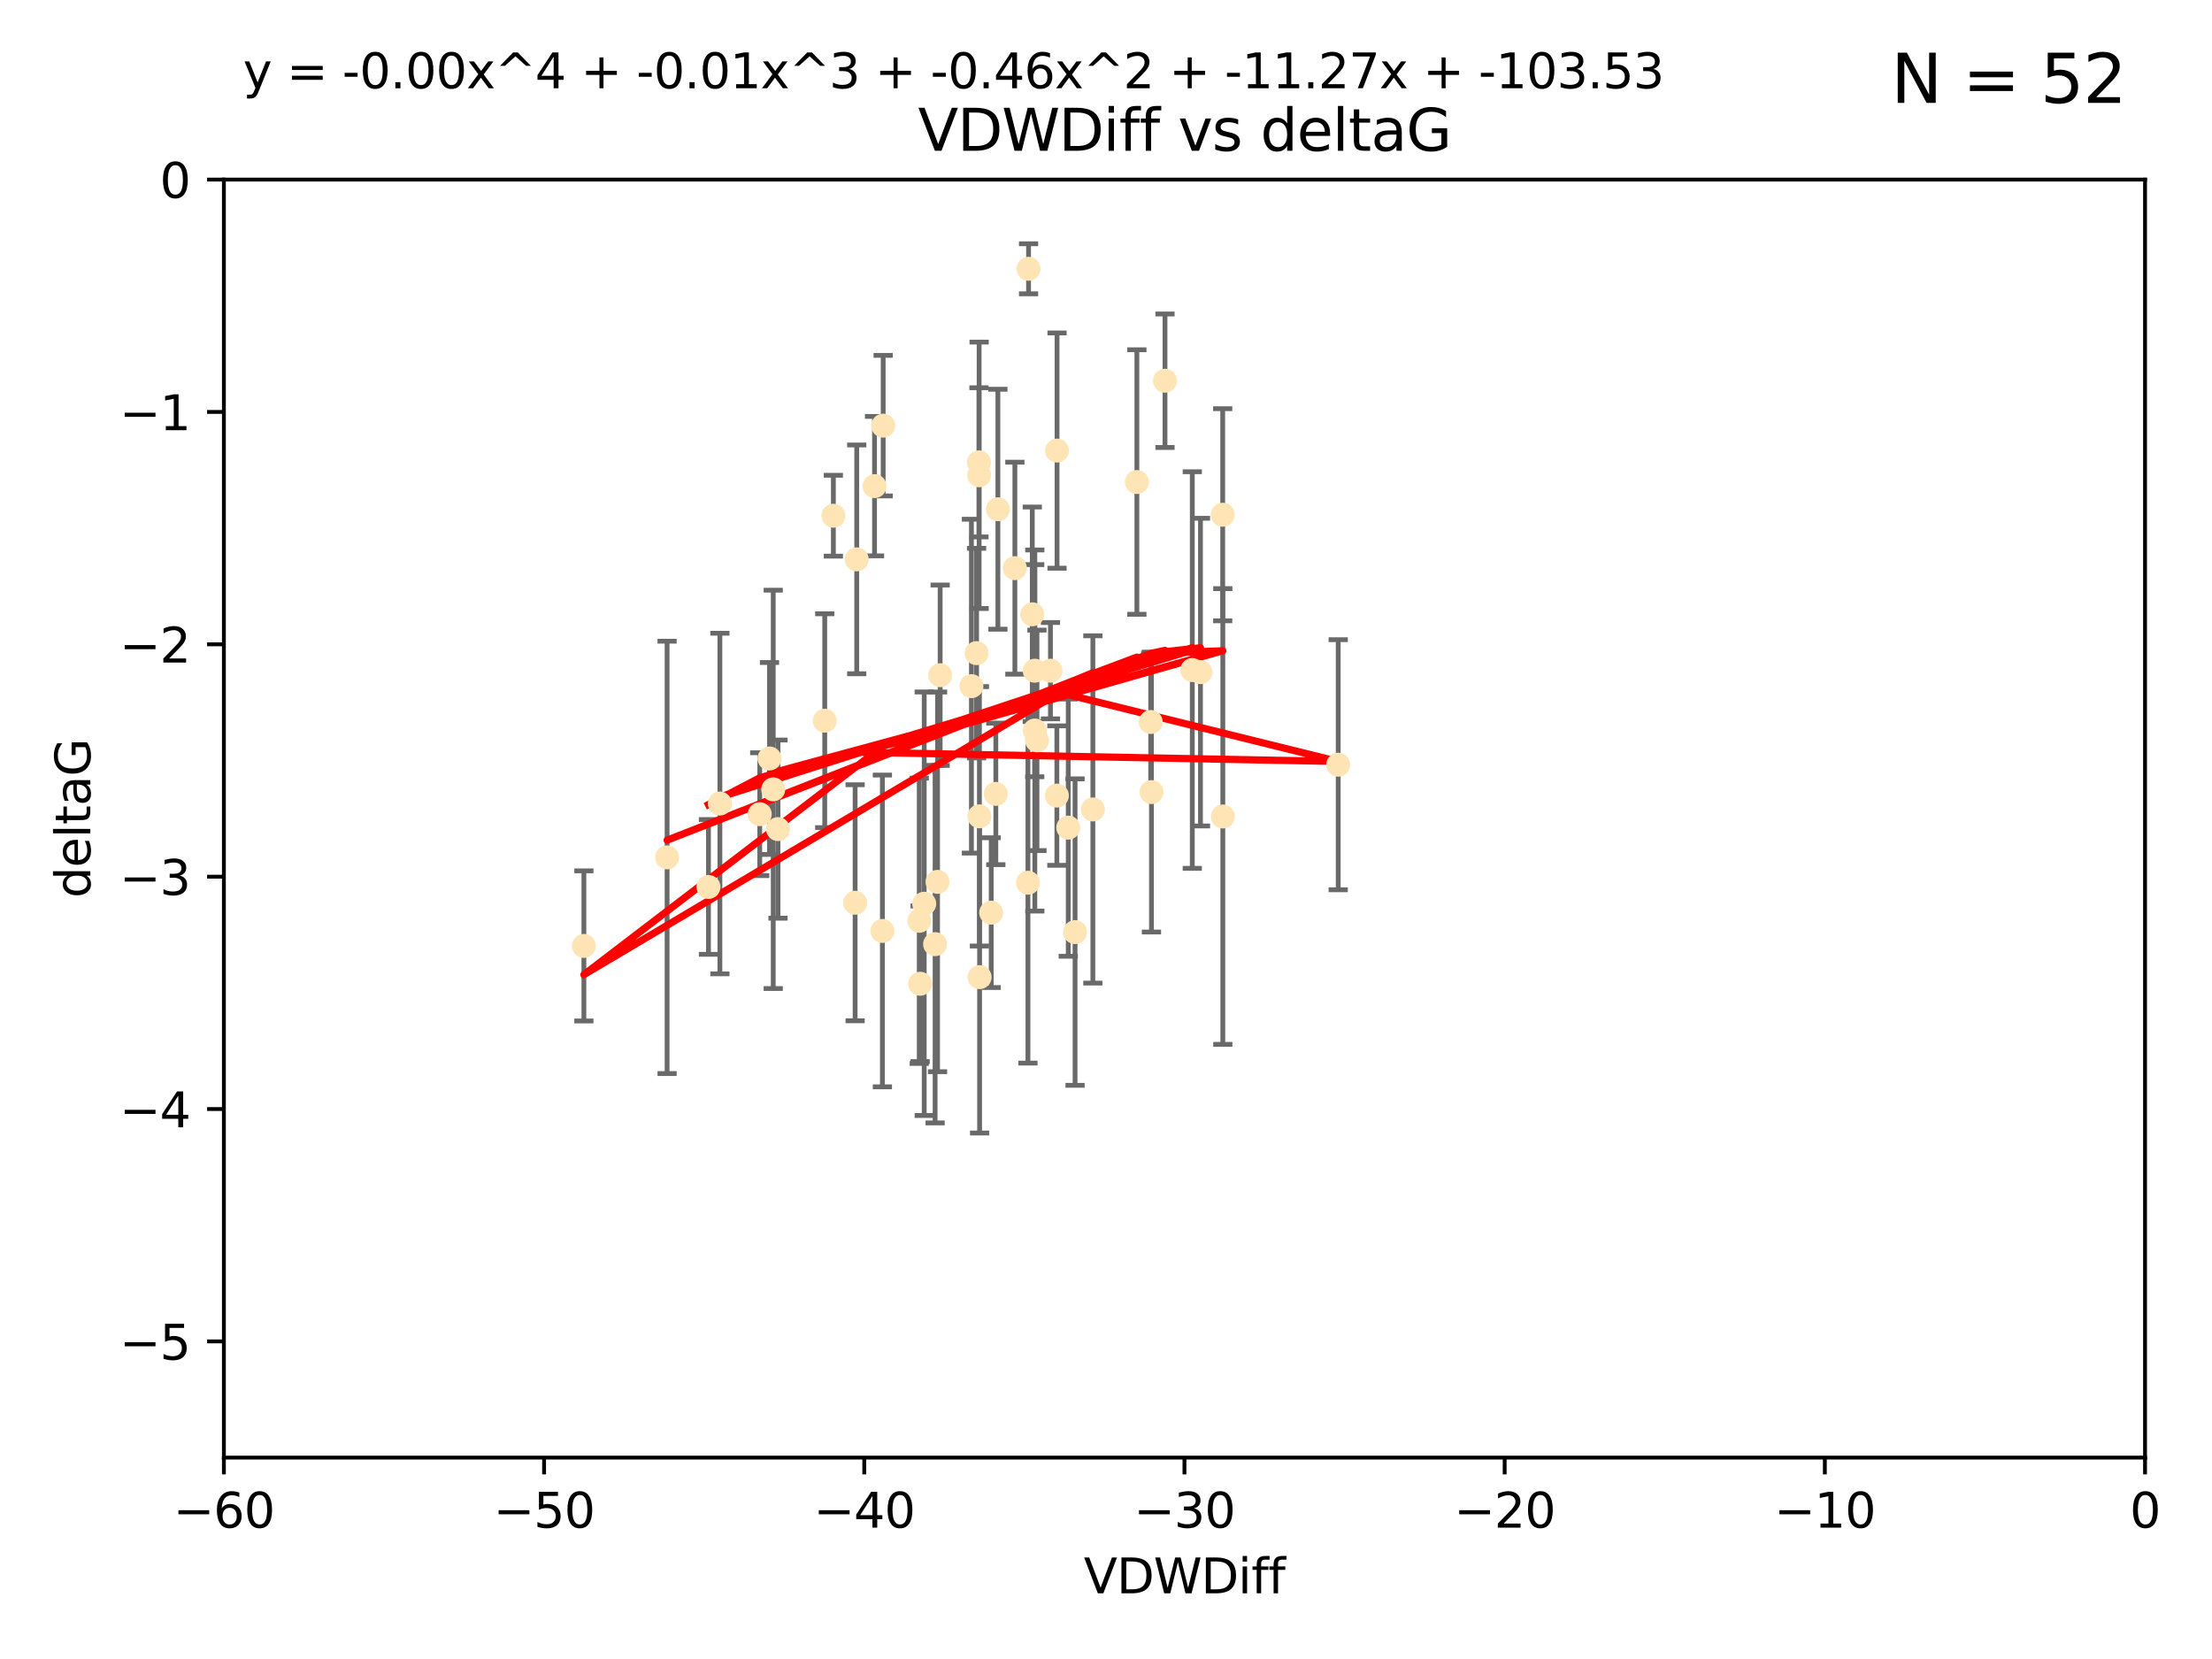 <?xml version="1.0" encoding="utf-8" standalone="no"?>
<!DOCTYPE svg PUBLIC "-//W3C//DTD SVG 1.1//EN"
  "http://www.w3.org/Graphics/SVG/1.1/DTD/svg11.dtd">
<svg xmlns:xlink="http://www.w3.org/1999/xlink" width="460.8pt" height="345.6pt" viewBox="0 0 460.8 345.6" xmlns="http://www.w3.org/2000/svg" version="1.1">
 <defs>
  <style type="text/css">*{stroke-linejoin: round; stroke-linecap: butt}</style>
 </defs>
 <g id="figure_1">
  <g id="patch_1">
   <path d="M 0 345.6 
L 460.8 345.6 
L 460.8 0 
L 0 0 
z
" style="fill: #ffffff"/>
  </g>
  <g id="axes_1">
   <g id="patch_2">
    <path d="M 46.64 303.64 
L 446.85 303.64 
L 446.85 37.411 
L 46.64 37.411 
z
" style="fill: #ffffff"/>
   </g>
   <g id="PathCollection_1">
    <defs>
     <path id="mbce12c8a39" d="M 0 1.118 
C 0.297 1.118 0.581 1 0.791 0.791 
C 1 0.581 1.118 0.297 1.118 0 
C 1.118 -0.297 1 -0.581 0.791 -0.791 
C 0.581 -1 0.297 -1.118 0 -1.118 
C -0.297 -1.118 -0.581 -1 -0.791 -0.791 
C -1 -0.581 -1.118 -0.297 -1.118 0 
C -1.118 0.297 -1 0.581 -0.791 0.791 
C -0.581 1 -0.297 1.118 0 1.118 
z
" style="stroke: #ffe4b5"/>
    </defs>
    <g clip-path="url(#pb04cebd4de)">
     <use xlink:href="#mbce12c8a39" x="147.588" y="184.766" style="fill: #ffe4b5; stroke: #ffe4b5"/>
     <use xlink:href="#mbce12c8a39" x="158.268" y="169.607" style="fill: #ffe4b5; stroke: #ffe4b5"/>
     <use xlink:href="#mbce12c8a39" x="173.607" y="107.436" style="fill: #ffe4b5; stroke: #ffe4b5"/>
     <use xlink:href="#mbce12c8a39" x="160.298" y="158.004" style="fill: #ffe4b5; stroke: #ffe4b5"/>
     <use xlink:href="#mbce12c8a39" x="161.079" y="164.438" style="fill: #ffe4b5; stroke: #ffe4b5"/>
     <use xlink:href="#mbce12c8a39" x="171.808" y="150.131" style="fill: #ffe4b5; stroke: #ffe4b5"/>
     <use xlink:href="#mbce12c8a39" x="149.969" y="167.39" style="fill: #ffe4b5; stroke: #ffe4b5"/>
     <use xlink:href="#mbce12c8a39" x="215.547" y="139.719" style="fill: #ffe4b5; stroke: #ffe4b5"/>
     <use xlink:href="#mbce12c8a39" x="195.85" y="140.661" style="fill: #ffe4b5; stroke: #ffe4b5"/>
     <use xlink:href="#mbce12c8a39" x="216.016" y="154.227" style="fill: #ffe4b5; stroke: #ffe4b5"/>
     <use xlink:href="#mbce12c8a39" x="183.981" y="88.671" style="fill: #ffe4b5; stroke: #ffe4b5"/>
     <use xlink:href="#mbce12c8a39" x="121.635" y="197.053" style="fill: #ffe4b5; stroke: #ffe4b5"/>
     <use xlink:href="#mbce12c8a39" x="227.664" y="168.621" style="fill: #ffe4b5; stroke: #ffe4b5"/>
     <use xlink:href="#mbce12c8a39" x="222.537" y="172.412" style="fill: #ffe4b5; stroke: #ffe4b5"/>
     <use xlink:href="#mbce12c8a39" x="236.832" y="100.413" style="fill: #ffe4b5; stroke: #ffe4b5"/>
     <use xlink:href="#mbce12c8a39" x="220.202" y="93.864" style="fill: #ffe4b5; stroke: #ffe4b5"/>
     <use xlink:href="#mbce12c8a39" x="194.796" y="196.685" style="fill: #ffe4b5; stroke: #ffe4b5"/>
     <use xlink:href="#mbce12c8a39" x="203.971" y="99.014" style="fill: #ffe4b5; stroke: #ffe4b5"/>
     <use xlink:href="#mbce12c8a39" x="203.44" y="136.058" style="fill: #ffe4b5; stroke: #ffe4b5"/>
     <use xlink:href="#mbce12c8a39" x="178.473" y="116.525" style="fill: #ffe4b5; stroke: #ffe4b5"/>
     <use xlink:href="#mbce12c8a39" x="195.307" y="183.707" style="fill: #ffe4b5; stroke: #ffe4b5"/>
     <use xlink:href="#mbce12c8a39" x="248.375" y="139.582" style="fill: #ffe4b5; stroke: #ffe4b5"/>
     <use xlink:href="#mbce12c8a39" x="215.044" y="127.973" style="fill: #ffe4b5; stroke: #ffe4b5"/>
     <use xlink:href="#mbce12c8a39" x="220.162" y="165.734" style="fill: #ffe4b5; stroke: #ffe4b5"/>
     <use xlink:href="#mbce12c8a39" x="207.88" y="106.082" style="fill: #ffe4b5; stroke: #ffe4b5"/>
     <use xlink:href="#mbce12c8a39" x="162.073" y="172.719" style="fill: #ffe4b5; stroke: #ffe4b5"/>
     <use xlink:href="#mbce12c8a39" x="207.448" y="165.38" style="fill: #ffe4b5; stroke: #ffe4b5"/>
     <use xlink:href="#mbce12c8a39" x="192.534" y="188.264" style="fill: #ffe4b5; stroke: #ffe4b5"/>
     <use xlink:href="#mbce12c8a39" x="254.713" y="107.23" style="fill: #ffe4b5; stroke: #ffe4b5"/>
     <use xlink:href="#mbce12c8a39" x="203.937" y="96.314" style="fill: #ffe4b5; stroke: #ffe4b5"/>
     <use xlink:href="#mbce12c8a39" x="206.488" y="190.122" style="fill: #ffe4b5; stroke: #ffe4b5"/>
     <use xlink:href="#mbce12c8a39" x="239.716" y="150.407" style="fill: #ffe4b5; stroke: #ffe4b5"/>
     <use xlink:href="#mbce12c8a39" x="254.736" y="170.091" style="fill: #ffe4b5; stroke: #ffe4b5"/>
     <use xlink:href="#mbce12c8a39" x="204.03" y="170.053" style="fill: #ffe4b5; stroke: #ffe4b5"/>
     <use xlink:href="#mbce12c8a39" x="138.969" y="178.609" style="fill: #ffe4b5; stroke: #ffe4b5"/>
     <use xlink:href="#mbce12c8a39" x="223.956" y="194.171" style="fill: #ffe4b5; stroke: #ffe4b5"/>
     <use xlink:href="#mbce12c8a39" x="204.07" y="203.552" style="fill: #ffe4b5; stroke: #ffe4b5"/>
     <use xlink:href="#mbce12c8a39" x="214.267" y="55.993" style="fill: #ffe4b5; stroke: #ffe4b5"/>
     <use xlink:href="#mbce12c8a39" x="191.68" y="204.935" style="fill: #ffe4b5; stroke: #ffe4b5"/>
     <use xlink:href="#mbce12c8a39" x="182.183" y="101.272" style="fill: #ffe4b5; stroke: #ffe4b5"/>
     <use xlink:href="#mbce12c8a39" x="191.498" y="191.817" style="fill: #ffe4b5; stroke: #ffe4b5"/>
     <use xlink:href="#mbce12c8a39" x="211.418" y="118.359" style="fill: #ffe4b5; stroke: #ffe4b5"/>
     <use xlink:href="#mbce12c8a39" x="242.69" y="79.314" style="fill: #ffe4b5; stroke: #ffe4b5"/>
     <use xlink:href="#mbce12c8a39" x="239.871" y="165.004" style="fill: #ffe4b5; stroke: #ffe4b5"/>
     <use xlink:href="#mbce12c8a39" x="250.08" y="140.015" style="fill: #ffe4b5; stroke: #ffe4b5"/>
     <use xlink:href="#mbce12c8a39" x="214.139" y="183.887" style="fill: #ffe4b5; stroke: #ffe4b5"/>
     <use xlink:href="#mbce12c8a39" x="178.137" y="188.059" style="fill: #ffe4b5; stroke: #ffe4b5"/>
     <use xlink:href="#mbce12c8a39" x="278.774" y="159.303" style="fill: #ffe4b5; stroke: #ffe4b5"/>
     <use xlink:href="#mbce12c8a39" x="218.828" y="139.717" style="fill: #ffe4b5; stroke: #ffe4b5"/>
     <use xlink:href="#mbce12c8a39" x="183.817" y="193.93" style="fill: #ffe4b5; stroke: #ffe4b5"/>
     <use xlink:href="#mbce12c8a39" x="215.574" y="152.182" style="fill: #ffe4b5; stroke: #ffe4b5"/>
     <use xlink:href="#mbce12c8a39" x="202.366" y="142.938" style="fill: #ffe4b5; stroke: #ffe4b5"/>
    </g>
   </g>
   <g id="matplotlib.axis_1">
    <g id="xtick_1">
     <g id="line2d_1">
      <defs>
       <path id="m6a96563f45" d="M 0 0 
L 0 3.5 
" style="stroke: #000000; stroke-width: 0.8"/>
      </defs>
      <g>
       <use xlink:href="#m6a96563f45" x="46.64" y="303.64" style="stroke: #000000; stroke-width: 0.8"/>
      </g>
     </g>
     <g id="text_1">
      <!-- −60 -->
      <g transform="translate(36.088 318.238)scale(0.1 -0.1)">
       <defs>
        <path id="DejaVuSans-2212" d="M 678 2272 
L 4684 2272 
L 4684 1741 
L 678 1741 
L 678 2272 
z
" transform="scale(0.016)"/>
        <path id="DejaVuSans-36" d="M 2113 2584 
Q 1688 2584 1439 2293 
Q 1191 2003 1191 1497 
Q 1191 994 1439 701 
Q 1688 409 2113 409 
Q 2538 409 2786 701 
Q 3034 994 3034 1497 
Q 3034 2003 2786 2293 
Q 2538 2584 2113 2584 
z
M 3366 4563 
L 3366 3988 
Q 3128 4100 2886 4159 
Q 2644 4219 2406 4219 
Q 1781 4219 1451 3797 
Q 1122 3375 1075 2522 
Q 1259 2794 1537 2939 
Q 1816 3084 2150 3084 
Q 2853 3084 3261 2657 
Q 3669 2231 3669 1497 
Q 3669 778 3244 343 
Q 2819 -91 2113 -91 
Q 1303 -91 875 529 
Q 447 1150 447 2328 
Q 447 3434 972 4092 
Q 1497 4750 2381 4750 
Q 2619 4750 2861 4703 
Q 3103 4656 3366 4563 
z
" transform="scale(0.016)"/>
        <path id="DejaVuSans-30" d="M 2034 4250 
Q 1547 4250 1301 3770 
Q 1056 3291 1056 2328 
Q 1056 1369 1301 889 
Q 1547 409 2034 409 
Q 2525 409 2770 889 
Q 3016 1369 3016 2328 
Q 3016 3291 2770 3770 
Q 2525 4250 2034 4250 
z
M 2034 4750 
Q 2819 4750 3233 4129 
Q 3647 3509 3647 2328 
Q 3647 1150 3233 529 
Q 2819 -91 2034 -91 
Q 1250 -91 836 529 
Q 422 1150 422 2328 
Q 422 3509 836 4129 
Q 1250 4750 2034 4750 
z
" transform="scale(0.016)"/>
       </defs>
       <use xlink:href="#DejaVuSans-2212"/>
       <use xlink:href="#DejaVuSans-36" x="83.789"/>
       <use xlink:href="#DejaVuSans-30" x="147.412"/>
      </g>
     </g>
    </g>
    <g id="xtick_2">
     <g id="line2d_2">
      <g>
       <use xlink:href="#m6a96563f45" x="113.342" y="303.64" style="stroke: #000000; stroke-width: 0.8"/>
      </g>
     </g>
     <g id="text_2">
      <!-- −50 -->
      <g transform="translate(102.789 318.238)scale(0.1 -0.1)">
       <defs>
        <path id="DejaVuSans-35" d="M 691 4666 
L 3169 4666 
L 3169 4134 
L 1269 4134 
L 1269 2991 
Q 1406 3038 1543 3061 
Q 1681 3084 1819 3084 
Q 2600 3084 3056 2656 
Q 3513 2228 3513 1497 
Q 3513 744 3044 326 
Q 2575 -91 1722 -91 
Q 1428 -91 1123 -41 
Q 819 9 494 109 
L 494 744 
Q 775 591 1075 516 
Q 1375 441 1709 441 
Q 2250 441 2565 725 
Q 2881 1009 2881 1497 
Q 2881 1984 2565 2268 
Q 2250 2553 1709 2553 
Q 1456 2553 1204 2497 
Q 953 2441 691 2322 
L 691 4666 
z
" transform="scale(0.016)"/>
       </defs>
       <use xlink:href="#DejaVuSans-2212"/>
       <use xlink:href="#DejaVuSans-35" x="83.789"/>
       <use xlink:href="#DejaVuSans-30" x="147.412"/>
      </g>
     </g>
    </g>
    <g id="xtick_3">
     <g id="line2d_3">
      <g>
       <use xlink:href="#m6a96563f45" x="180.043" y="303.64" style="stroke: #000000; stroke-width: 0.8"/>
      </g>
     </g>
     <g id="text_3">
      <!-- −40 -->
      <g transform="translate(169.491 318.238)scale(0.1 -0.1)">
       <defs>
        <path id="DejaVuSans-34" d="M 2419 4116 
L 825 1625 
L 2419 1625 
L 2419 4116 
z
M 2253 4666 
L 3047 4666 
L 3047 1625 
L 3713 1625 
L 3713 1100 
L 3047 1100 
L 3047 0 
L 2419 0 
L 2419 1100 
L 313 1100 
L 313 1709 
L 2253 4666 
z
" transform="scale(0.016)"/>
       </defs>
       <use xlink:href="#DejaVuSans-2212"/>
       <use xlink:href="#DejaVuSans-34" x="83.789"/>
       <use xlink:href="#DejaVuSans-30" x="147.412"/>
      </g>
     </g>
    </g>
    <g id="xtick_4">
     <g id="line2d_4">
      <g>
       <use xlink:href="#m6a96563f45" x="246.745" y="303.64" style="stroke: #000000; stroke-width: 0.8"/>
      </g>
     </g>
     <g id="text_4">
      <!-- −30 -->
      <g transform="translate(236.193 318.238)scale(0.1 -0.1)">
       <defs>
        <path id="DejaVuSans-33" d="M 2597 2516 
Q 3050 2419 3304 2112 
Q 3559 1806 3559 1356 
Q 3559 666 3084 287 
Q 2609 -91 1734 -91 
Q 1441 -91 1130 -33 
Q 819 25 488 141 
L 488 750 
Q 750 597 1062 519 
Q 1375 441 1716 441 
Q 2309 441 2620 675 
Q 2931 909 2931 1356 
Q 2931 1769 2642 2001 
Q 2353 2234 1838 2234 
L 1294 2234 
L 1294 2753 
L 1863 2753 
Q 2328 2753 2575 2939 
Q 2822 3125 2822 3475 
Q 2822 3834 2567 4026 
Q 2313 4219 1838 4219 
Q 1578 4219 1281 4162 
Q 984 4106 628 3988 
L 628 4550 
Q 988 4650 1302 4700 
Q 1616 4750 1894 4750 
Q 2613 4750 3031 4423 
Q 3450 4097 3450 3541 
Q 3450 3153 3228 2886 
Q 3006 2619 2597 2516 
z
" transform="scale(0.016)"/>
       </defs>
       <use xlink:href="#DejaVuSans-2212"/>
       <use xlink:href="#DejaVuSans-33" x="83.789"/>
       <use xlink:href="#DejaVuSans-30" x="147.412"/>
      </g>
     </g>
    </g>
    <g id="xtick_5">
     <g id="line2d_5">
      <g>
       <use xlink:href="#m6a96563f45" x="313.447" y="303.64" style="stroke: #000000; stroke-width: 0.8"/>
      </g>
     </g>
     <g id="text_5">
      <!-- −20 -->
      <g transform="translate(302.894 318.238)scale(0.1 -0.1)">
       <defs>
        <path id="DejaVuSans-32" d="M 1228 531 
L 3431 531 
L 3431 0 
L 469 0 
L 469 531 
Q 828 903 1448 1529 
Q 2069 2156 2228 2338 
Q 2531 2678 2651 2914 
Q 2772 3150 2772 3378 
Q 2772 3750 2511 3984 
Q 2250 4219 1831 4219 
Q 1534 4219 1204 4116 
Q 875 4013 500 3803 
L 500 4441 
Q 881 4594 1212 4672 
Q 1544 4750 1819 4750 
Q 2544 4750 2975 4387 
Q 3406 4025 3406 3419 
Q 3406 3131 3298 2873 
Q 3191 2616 2906 2266 
Q 2828 2175 2409 1742 
Q 1991 1309 1228 531 
z
" transform="scale(0.016)"/>
       </defs>
       <use xlink:href="#DejaVuSans-2212"/>
       <use xlink:href="#DejaVuSans-32" x="83.789"/>
       <use xlink:href="#DejaVuSans-30" x="147.412"/>
      </g>
     </g>
    </g>
    <g id="xtick_6">
     <g id="line2d_6">
      <g>
       <use xlink:href="#m6a96563f45" x="380.148" y="303.64" style="stroke: #000000; stroke-width: 0.8"/>
      </g>
     </g>
     <g id="text_6">
      <!-- −10 -->
      <g transform="translate(369.596 318.238)scale(0.1 -0.1)">
       <defs>
        <path id="DejaVuSans-31" d="M 794 531 
L 1825 531 
L 1825 4091 
L 703 3866 
L 703 4441 
L 1819 4666 
L 2450 4666 
L 2450 531 
L 3481 531 
L 3481 0 
L 794 0 
L 794 531 
z
" transform="scale(0.016)"/>
       </defs>
       <use xlink:href="#DejaVuSans-2212"/>
       <use xlink:href="#DejaVuSans-31" x="83.789"/>
       <use xlink:href="#DejaVuSans-30" x="147.412"/>
      </g>
     </g>
    </g>
    <g id="xtick_7">
     <g id="line2d_7">
      <g>
       <use xlink:href="#m6a96563f45" x="446.85" y="303.64" style="stroke: #000000; stroke-width: 0.8"/>
      </g>
     </g>
     <g id="text_7">
      <!-- 0 -->
      <g transform="translate(443.669 318.238)scale(0.1 -0.1)">
       <use xlink:href="#DejaVuSans-30"/>
      </g>
     </g>
    </g>
    <g id="text_8">
     <!-- VDWDiff -->
     <g transform="translate(225.772 331.917)scale(0.1 -0.1)">
      <defs>
       <path id="DejaVuSans-56" d="M 1831 0 
L 50 4666 
L 709 4666 
L 2188 738 
L 3669 4666 
L 4325 4666 
L 2547 0 
L 1831 0 
z
" transform="scale(0.016)"/>
       <path id="DejaVuSans-44" d="M 1259 4147 
L 1259 519 
L 2022 519 
Q 2988 519 3436 956 
Q 3884 1394 3884 2338 
Q 3884 3275 3436 3711 
Q 2988 4147 2022 4147 
L 1259 4147 
z
M 628 4666 
L 1925 4666 
Q 3281 4666 3915 4102 
Q 4550 3538 4550 2338 
Q 4550 1131 3912 565 
Q 3275 0 1925 0 
L 628 0 
L 628 4666 
z
" transform="scale(0.016)"/>
       <path id="DejaVuSans-57" d="M 213 4666 
L 850 4666 
L 1831 722 
L 2809 4666 
L 3519 4666 
L 4500 722 
L 5478 4666 
L 6119 4666 
L 4947 0 
L 4153 0 
L 3169 4050 
L 2175 0 
L 1381 0 
L 213 4666 
z
" transform="scale(0.016)"/>
       <path id="DejaVuSans-69" d="M 603 3500 
L 1178 3500 
L 1178 0 
L 603 0 
L 603 3500 
z
M 603 4863 
L 1178 4863 
L 1178 4134 
L 603 4134 
L 603 4863 
z
" transform="scale(0.016)"/>
       <path id="DejaVuSans-66" d="M 2375 4863 
L 2375 4384 
L 1825 4384 
Q 1516 4384 1395 4259 
Q 1275 4134 1275 3809 
L 1275 3500 
L 2222 3500 
L 2222 3053 
L 1275 3053 
L 1275 0 
L 697 0 
L 697 3053 
L 147 3053 
L 147 3500 
L 697 3500 
L 697 3744 
Q 697 4328 969 4595 
Q 1241 4863 1831 4863 
L 2375 4863 
z
" transform="scale(0.016)"/>
      </defs>
      <use xlink:href="#DejaVuSans-56"/>
      <use xlink:href="#DejaVuSans-44" x="68.408"/>
      <use xlink:href="#DejaVuSans-57" x="145.41"/>
      <use xlink:href="#DejaVuSans-44" x="244.287"/>
      <use xlink:href="#DejaVuSans-69" x="321.289"/>
      <use xlink:href="#DejaVuSans-66" x="349.072"/>
      <use xlink:href="#DejaVuSans-66" x="384.277"/>
     </g>
    </g>
   </g>
   <g id="matplotlib.axis_2">
    <g id="ytick_1">
     <g id="line2d_8">
      <defs>
       <path id="mcb4b423838" d="M 0 0 
L -3.5 0 
" style="stroke: #000000; stroke-width: 0.8"/>
      </defs>
      <g>
       <use xlink:href="#mcb4b423838" x="46.64" y="279.437" style="stroke: #000000; stroke-width: 0.8"/>
      </g>
     </g>
     <g id="text_9">
      <!-- −5 -->
      <g transform="translate(24.898 283.237)scale(0.1 -0.1)">
       <use xlink:href="#DejaVuSans-2212"/>
       <use xlink:href="#DejaVuSans-35" x="83.789"/>
      </g>
     </g>
    </g>
    <g id="ytick_2">
     <g id="line2d_9">
      <g>
       <use xlink:href="#mcb4b423838" x="46.64" y="231.032" style="stroke: #000000; stroke-width: 0.8"/>
      </g>
     </g>
     <g id="text_10">
      <!-- −4 -->
      <g transform="translate(24.898 234.831)scale(0.1 -0.1)">
       <use xlink:href="#DejaVuSans-2212"/>
       <use xlink:href="#DejaVuSans-34" x="83.789"/>
      </g>
     </g>
    </g>
    <g id="ytick_3">
     <g id="line2d_10">
      <g>
       <use xlink:href="#mcb4b423838" x="46.64" y="182.627" style="stroke: #000000; stroke-width: 0.8"/>
      </g>
     </g>
     <g id="text_11">
      <!-- −3 -->
      <g transform="translate(24.898 186.426)scale(0.1 -0.1)">
       <use xlink:href="#DejaVuSans-2212"/>
       <use xlink:href="#DejaVuSans-33" x="83.789"/>
      </g>
     </g>
    </g>
    <g id="ytick_4">
     <g id="line2d_11">
      <g>
       <use xlink:href="#mcb4b423838" x="46.64" y="134.222" style="stroke: #000000; stroke-width: 0.8"/>
      </g>
     </g>
     <g id="text_12">
      <!-- −2 -->
      <g transform="translate(24.898 138.021)scale(0.1 -0.1)">
       <use xlink:href="#DejaVuSans-2212"/>
       <use xlink:href="#DejaVuSans-32" x="83.789"/>
      </g>
     </g>
    </g>
    <g id="ytick_5">
     <g id="line2d_12">
      <g>
       <use xlink:href="#mcb4b423838" x="46.64" y="85.816" style="stroke: #000000; stroke-width: 0.8"/>
      </g>
     </g>
     <g id="text_13">
      <!-- −1 -->
      <g transform="translate(24.898 89.616)scale(0.1 -0.1)">
       <use xlink:href="#DejaVuSans-2212"/>
       <use xlink:href="#DejaVuSans-31" x="83.789"/>
      </g>
     </g>
    </g>
    <g id="ytick_6">
     <g id="line2d_13">
      <g>
       <use xlink:href="#mcb4b423838" x="46.64" y="37.411" style="stroke: #000000; stroke-width: 0.8"/>
      </g>
     </g>
     <g id="text_14">
      <!-- 0 -->
      <g transform="translate(33.278 41.21)scale(0.1 -0.1)">
       <use xlink:href="#DejaVuSans-30"/>
      </g>
     </g>
    </g>
    <g id="text_15">
     <!-- deltaG -->
     <g transform="translate(18.818 187.064)rotate(-90)scale(0.1 -0.1)">
      <defs>
       <path id="DejaVuSans-64" d="M 2906 2969 
L 2906 4863 
L 3481 4863 
L 3481 0 
L 2906 0 
L 2906 525 
Q 2725 213 2448 61 
Q 2172 -91 1784 -91 
Q 1150 -91 751 415 
Q 353 922 353 1747 
Q 353 2572 751 3078 
Q 1150 3584 1784 3584 
Q 2172 3584 2448 3432 
Q 2725 3281 2906 2969 
z
M 947 1747 
Q 947 1113 1208 752 
Q 1469 391 1925 391 
Q 2381 391 2643 752 
Q 2906 1113 2906 1747 
Q 2906 2381 2643 2742 
Q 2381 3103 1925 3103 
Q 1469 3103 1208 2742 
Q 947 2381 947 1747 
z
" transform="scale(0.016)"/>
       <path id="DejaVuSans-65" d="M 3597 1894 
L 3597 1613 
L 953 1613 
Q 991 1019 1311 708 
Q 1631 397 2203 397 
Q 2534 397 2845 478 
Q 3156 559 3463 722 
L 3463 178 
Q 3153 47 2828 -22 
Q 2503 -91 2169 -91 
Q 1331 -91 842 396 
Q 353 884 353 1716 
Q 353 2575 817 3079 
Q 1281 3584 2069 3584 
Q 2775 3584 3186 3129 
Q 3597 2675 3597 1894 
z
M 3022 2063 
Q 3016 2534 2758 2815 
Q 2500 3097 2075 3097 
Q 1594 3097 1305 2825 
Q 1016 2553 972 2059 
L 3022 2063 
z
" transform="scale(0.016)"/>
       <path id="DejaVuSans-6c" d="M 603 4863 
L 1178 4863 
L 1178 0 
L 603 0 
L 603 4863 
z
" transform="scale(0.016)"/>
       <path id="DejaVuSans-74" d="M 1172 4494 
L 1172 3500 
L 2356 3500 
L 2356 3053 
L 1172 3053 
L 1172 1153 
Q 1172 725 1289 603 
Q 1406 481 1766 481 
L 2356 481 
L 2356 0 
L 1766 0 
Q 1100 0 847 248 
Q 594 497 594 1153 
L 594 3053 
L 172 3053 
L 172 3500 
L 594 3500 
L 594 4494 
L 1172 4494 
z
" transform="scale(0.016)"/>
       <path id="DejaVuSans-61" d="M 2194 1759 
Q 1497 1759 1228 1600 
Q 959 1441 959 1056 
Q 959 750 1161 570 
Q 1363 391 1709 391 
Q 2188 391 2477 730 
Q 2766 1069 2766 1631 
L 2766 1759 
L 2194 1759 
z
M 3341 1997 
L 3341 0 
L 2766 0 
L 2766 531 
Q 2569 213 2275 61 
Q 1981 -91 1556 -91 
Q 1019 -91 701 211 
Q 384 513 384 1019 
Q 384 1609 779 1909 
Q 1175 2209 1959 2209 
L 2766 2209 
L 2766 2266 
Q 2766 2663 2505 2880 
Q 2244 3097 1772 3097 
Q 1472 3097 1187 3025 
Q 903 2953 641 2809 
L 641 3341 
Q 956 3463 1253 3523 
Q 1550 3584 1831 3584 
Q 2591 3584 2966 3190 
Q 3341 2797 3341 1997 
z
" transform="scale(0.016)"/>
       <path id="DejaVuSans-47" d="M 3809 666 
L 3809 1919 
L 2778 1919 
L 2778 2438 
L 4434 2438 
L 4434 434 
Q 4069 175 3628 42 
Q 3188 -91 2688 -91 
Q 1594 -91 976 548 
Q 359 1188 359 2328 
Q 359 3472 976 4111 
Q 1594 4750 2688 4750 
Q 3144 4750 3555 4637 
Q 3966 4525 4313 4306 
L 4313 3634 
Q 3963 3931 3569 4081 
Q 3175 4231 2741 4231 
Q 1884 4231 1454 3753 
Q 1025 3275 1025 2328 
Q 1025 1384 1454 906 
Q 1884 428 2741 428 
Q 3075 428 3337 486 
Q 3600 544 3809 666 
z
" transform="scale(0.016)"/>
      </defs>
      <use xlink:href="#DejaVuSans-64"/>
      <use xlink:href="#DejaVuSans-65" x="63.477"/>
      <use xlink:href="#DejaVuSans-6c" x="125"/>
      <use xlink:href="#DejaVuSans-74" x="152.783"/>
      <use xlink:href="#DejaVuSans-61" x="191.992"/>
      <use xlink:href="#DejaVuSans-47" x="253.271"/>
     </g>
    </g>
   </g>
   <g id="LineCollection_1">
    <path d="M 147.588 198.805 
L 147.588 170.727 
" clip-path="url(#pb04cebd4de)" style="fill: none; stroke: #696969"/>
    <path d="M 158.268 182.403 
L 158.268 156.81 
" clip-path="url(#pb04cebd4de)" style="fill: none; stroke: #696969"/>
    <path d="M 173.607 115.86 
L 173.607 99.013 
" clip-path="url(#pb04cebd4de)" style="fill: none; stroke: #696969"/>
    <path d="M 160.298 177.999 
L 160.298 138.009 
" clip-path="url(#pb04cebd4de)" style="fill: none; stroke: #696969"/>
    <path d="M 161.079 205.929 
L 161.079 122.946 
" clip-path="url(#pb04cebd4de)" style="fill: none; stroke: #696969"/>
    <path d="M 171.808 172.406 
L 171.808 127.855 
" clip-path="url(#pb04cebd4de)" style="fill: none; stroke: #696969"/>
    <path d="M 149.969 202.867 
L 149.969 131.914 
" clip-path="url(#pb04cebd4de)" style="fill: none; stroke: #696969"/>
    <path d="M 215.547 161.816 
L 215.547 117.621 
" clip-path="url(#pb04cebd4de)" style="fill: none; stroke: #696969"/>
    <path d="M 195.85 159.451 
L 195.85 121.871 
" clip-path="url(#pb04cebd4de)" style="fill: none; stroke: #696969"/>
    <path d="M 216.016 177.192 
L 216.016 131.263 
" clip-path="url(#pb04cebd4de)" style="fill: none; stroke: #696969"/>
    <path d="M 183.981 103.312 
L 183.981 74.03 
" clip-path="url(#pb04cebd4de)" style="fill: none; stroke: #696969"/>
    <path d="M 121.635 212.688 
L 121.635 181.417 
" clip-path="url(#pb04cebd4de)" style="fill: none; stroke: #696969"/>
    <path d="M 227.664 204.796 
L 227.664 132.447 
" clip-path="url(#pb04cebd4de)" style="fill: none; stroke: #696969"/>
    <path d="M 222.537 199.209 
L 222.537 145.614 
" clip-path="url(#pb04cebd4de)" style="fill: none; stroke: #696969"/>
    <path d="M 236.832 127.966 
L 236.832 72.859 
" clip-path="url(#pb04cebd4de)" style="fill: none; stroke: #696969"/>
    <path d="M 220.202 118.369 
L 220.202 69.359 
" clip-path="url(#pb04cebd4de)" style="fill: none; stroke: #696969"/>
    <path d="M 194.796 233.927 
L 194.796 159.444 
" clip-path="url(#pb04cebd4de)" style="fill: none; stroke: #696969"/>
    <path d="M 203.971 126.762 
L 203.971 71.267 
" clip-path="url(#pb04cebd4de)" style="fill: none; stroke: #696969"/>
    <path d="M 203.44 157.897 
L 203.44 114.219 
" clip-path="url(#pb04cebd4de)" style="fill: none; stroke: #696969"/>
    <path d="M 178.473 140.352 
L 178.473 92.698 
" clip-path="url(#pb04cebd4de)" style="fill: none; stroke: #696969"/>
    <path d="M 195.307 223.253 
L 195.307 144.162 
" clip-path="url(#pb04cebd4de)" style="fill: none; stroke: #696969"/>
    <path d="M 248.375 180.893 
L 248.375 98.27 
" clip-path="url(#pb04cebd4de)" style="fill: none; stroke: #696969"/>
    <path d="M 215.044 150.324 
L 215.044 105.623 
" clip-path="url(#pb04cebd4de)" style="fill: none; stroke: #696969"/>
    <path d="M 220.162 180.261 
L 220.162 151.208 
" clip-path="url(#pb04cebd4de)" style="fill: none; stroke: #696969"/>
    <path d="M 207.88 131.075 
L 207.88 81.088 
" clip-path="url(#pb04cebd4de)" style="fill: none; stroke: #696969"/>
    <path d="M 162.073 191.277 
L 162.073 154.16 
" clip-path="url(#pb04cebd4de)" style="fill: none; stroke: #696969"/>
    <path d="M 207.448 180.123 
L 207.448 150.637 
" clip-path="url(#pb04cebd4de)" style="fill: none; stroke: #696969"/>
    <path d="M 192.534 232.379 
L 192.534 144.149 
" clip-path="url(#pb04cebd4de)" style="fill: none; stroke: #696969"/>
    <path d="M 254.713 129.322 
L 254.713 85.138 
" clip-path="url(#pb04cebd4de)" style="fill: none; stroke: #696969"/>
    <path d="M 203.937 111.851 
L 203.937 80.778 
" clip-path="url(#pb04cebd4de)" style="fill: none; stroke: #696969"/>
    <path d="M 206.488 205.72 
L 206.488 174.523 
" clip-path="url(#pb04cebd4de)" style="fill: none; stroke: #696969"/>
    <path d="M 239.716 164.755 
L 239.716 136.059 
" clip-path="url(#pb04cebd4de)" style="fill: none; stroke: #696969"/>
    <path d="M 254.736 217.56 
L 254.736 122.622 
" clip-path="url(#pb04cebd4de)" style="fill: none; stroke: #696969"/>
    <path d="M 204.03 197.074 
L 204.03 143.032 
" clip-path="url(#pb04cebd4de)" style="fill: none; stroke: #696969"/>
    <path d="M 138.969 223.643 
L 138.969 133.574 
" clip-path="url(#pb04cebd4de)" style="fill: none; stroke: #696969"/>
    <path d="M 223.956 226.093 
L 223.956 162.249 
" clip-path="url(#pb04cebd4de)" style="fill: none; stroke: #696969"/>
    <path d="M 204.07 236.03 
L 204.07 171.073 
" clip-path="url(#pb04cebd4de)" style="fill: none; stroke: #696969"/>
    <path d="M 214.267 61.206 
L 214.267 50.78 
" clip-path="url(#pb04cebd4de)" style="fill: none; stroke: #696969"/>
    <path d="M 191.68 221.14 
L 191.68 188.73 
" clip-path="url(#pb04cebd4de)" style="fill: none; stroke: #696969"/>
    <path d="M 182.183 115.797 
L 182.183 86.747 
" clip-path="url(#pb04cebd4de)" style="fill: none; stroke: #696969"/>
    <path d="M 191.498 221.536 
L 191.498 162.098 
" clip-path="url(#pb04cebd4de)" style="fill: none; stroke: #696969"/>
    <path d="M 211.418 140.438 
L 211.418 96.281 
" clip-path="url(#pb04cebd4de)" style="fill: none; stroke: #696969"/>
    <path d="M 242.69 93.218 
L 242.69 65.41 
" clip-path="url(#pb04cebd4de)" style="fill: none; stroke: #696969"/>
    <path d="M 239.871 194.159 
L 239.871 135.85 
" clip-path="url(#pb04cebd4de)" style="fill: none; stroke: #696969"/>
    <path d="M 250.08 172.063 
L 250.08 107.966 
" clip-path="url(#pb04cebd4de)" style="fill: none; stroke: #696969"/>
    <path d="M 214.139 221.457 
L 214.139 146.317 
" clip-path="url(#pb04cebd4de)" style="fill: none; stroke: #696969"/>
    <path d="M 178.137 212.649 
L 178.137 163.47 
" clip-path="url(#pb04cebd4de)" style="fill: none; stroke: #696969"/>
    <path d="M 278.774 185.353 
L 278.774 133.253 
" clip-path="url(#pb04cebd4de)" style="fill: none; stroke: #696969"/>
    <path d="M 218.828 149.749 
L 218.828 129.685 
" clip-path="url(#pb04cebd4de)" style="fill: none; stroke: #696969"/>
    <path d="M 183.817 226.405 
L 183.817 161.455 
" clip-path="url(#pb04cebd4de)" style="fill: none; stroke: #696969"/>
    <path d="M 215.574 189.798 
L 215.574 114.566 
" clip-path="url(#pb04cebd4de)" style="fill: none; stroke: #696969"/>
    <path d="M 202.366 177.716 
L 202.366 108.161 
" clip-path="url(#pb04cebd4de)" style="fill: none; stroke: #696969"/>
   </g>
   <g id="line2d_14">
    <defs>
     <path id="m44c847d04e" d="M 2 0 
L -2 -0 
" style="stroke: #696969"/>
    </defs>
    <g clip-path="url(#pb04cebd4de)">
     <use xlink:href="#m44c847d04e" x="147.588" y="198.805" style="fill: #696969; stroke: #696969"/>
     <use xlink:href="#m44c847d04e" x="158.268" y="182.403" style="fill: #696969; stroke: #696969"/>
     <use xlink:href="#m44c847d04e" x="173.607" y="115.86" style="fill: #696969; stroke: #696969"/>
     <use xlink:href="#m44c847d04e" x="160.298" y="177.999" style="fill: #696969; stroke: #696969"/>
     <use xlink:href="#m44c847d04e" x="161.079" y="205.929" style="fill: #696969; stroke: #696969"/>
     <use xlink:href="#m44c847d04e" x="171.808" y="172.406" style="fill: #696969; stroke: #696969"/>
     <use xlink:href="#m44c847d04e" x="149.969" y="202.867" style="fill: #696969; stroke: #696969"/>
     <use xlink:href="#m44c847d04e" x="215.547" y="161.816" style="fill: #696969; stroke: #696969"/>
     <use xlink:href="#m44c847d04e" x="195.85" y="159.451" style="fill: #696969; stroke: #696969"/>
     <use xlink:href="#m44c847d04e" x="216.016" y="177.192" style="fill: #696969; stroke: #696969"/>
     <use xlink:href="#m44c847d04e" x="183.981" y="103.312" style="fill: #696969; stroke: #696969"/>
     <use xlink:href="#m44c847d04e" x="121.635" y="212.688" style="fill: #696969; stroke: #696969"/>
     <use xlink:href="#m44c847d04e" x="227.664" y="204.796" style="fill: #696969; stroke: #696969"/>
     <use xlink:href="#m44c847d04e" x="222.537" y="199.209" style="fill: #696969; stroke: #696969"/>
     <use xlink:href="#m44c847d04e" x="236.832" y="127.966" style="fill: #696969; stroke: #696969"/>
     <use xlink:href="#m44c847d04e" x="220.202" y="118.369" style="fill: #696969; stroke: #696969"/>
     <use xlink:href="#m44c847d04e" x="194.796" y="233.927" style="fill: #696969; stroke: #696969"/>
     <use xlink:href="#m44c847d04e" x="203.971" y="126.762" style="fill: #696969; stroke: #696969"/>
     <use xlink:href="#m44c847d04e" x="203.44" y="157.897" style="fill: #696969; stroke: #696969"/>
     <use xlink:href="#m44c847d04e" x="178.473" y="140.352" style="fill: #696969; stroke: #696969"/>
     <use xlink:href="#m44c847d04e" x="195.307" y="223.253" style="fill: #696969; stroke: #696969"/>
     <use xlink:href="#m44c847d04e" x="248.375" y="180.893" style="fill: #696969; stroke: #696969"/>
     <use xlink:href="#m44c847d04e" x="215.044" y="150.324" style="fill: #696969; stroke: #696969"/>
     <use xlink:href="#m44c847d04e" x="220.162" y="180.261" style="fill: #696969; stroke: #696969"/>
     <use xlink:href="#m44c847d04e" x="207.88" y="131.075" style="fill: #696969; stroke: #696969"/>
     <use xlink:href="#m44c847d04e" x="162.073" y="191.277" style="fill: #696969; stroke: #696969"/>
     <use xlink:href="#m44c847d04e" x="207.448" y="180.123" style="fill: #696969; stroke: #696969"/>
     <use xlink:href="#m44c847d04e" x="192.534" y="232.379" style="fill: #696969; stroke: #696969"/>
     <use xlink:href="#m44c847d04e" x="254.713" y="129.322" style="fill: #696969; stroke: #696969"/>
     <use xlink:href="#m44c847d04e" x="203.937" y="111.851" style="fill: #696969; stroke: #696969"/>
     <use xlink:href="#m44c847d04e" x="206.488" y="205.72" style="fill: #696969; stroke: #696969"/>
     <use xlink:href="#m44c847d04e" x="239.716" y="164.755" style="fill: #696969; stroke: #696969"/>
     <use xlink:href="#m44c847d04e" x="254.736" y="217.56" style="fill: #696969; stroke: #696969"/>
     <use xlink:href="#m44c847d04e" x="204.03" y="197.074" style="fill: #696969; stroke: #696969"/>
     <use xlink:href="#m44c847d04e" x="138.969" y="223.643" style="fill: #696969; stroke: #696969"/>
     <use xlink:href="#m44c847d04e" x="223.956" y="226.093" style="fill: #696969; stroke: #696969"/>
     <use xlink:href="#m44c847d04e" x="204.07" y="236.03" style="fill: #696969; stroke: #696969"/>
     <use xlink:href="#m44c847d04e" x="214.267" y="61.206" style="fill: #696969; stroke: #696969"/>
     <use xlink:href="#m44c847d04e" x="191.68" y="221.14" style="fill: #696969; stroke: #696969"/>
     <use xlink:href="#m44c847d04e" x="182.183" y="115.797" style="fill: #696969; stroke: #696969"/>
     <use xlink:href="#m44c847d04e" x="191.498" y="221.536" style="fill: #696969; stroke: #696969"/>
     <use xlink:href="#m44c847d04e" x="211.418" y="140.438" style="fill: #696969; stroke: #696969"/>
     <use xlink:href="#m44c847d04e" x="242.69" y="93.218" style="fill: #696969; stroke: #696969"/>
     <use xlink:href="#m44c847d04e" x="239.871" y="194.159" style="fill: #696969; stroke: #696969"/>
     <use xlink:href="#m44c847d04e" x="250.08" y="172.063" style="fill: #696969; stroke: #696969"/>
     <use xlink:href="#m44c847d04e" x="214.139" y="221.457" style="fill: #696969; stroke: #696969"/>
     <use xlink:href="#m44c847d04e" x="178.137" y="212.649" style="fill: #696969; stroke: #696969"/>
     <use xlink:href="#m44c847d04e" x="278.774" y="185.353" style="fill: #696969; stroke: #696969"/>
     <use xlink:href="#m44c847d04e" x="218.828" y="149.749" style="fill: #696969; stroke: #696969"/>
     <use xlink:href="#m44c847d04e" x="183.817" y="226.405" style="fill: #696969; stroke: #696969"/>
     <use xlink:href="#m44c847d04e" x="215.574" y="189.798" style="fill: #696969; stroke: #696969"/>
     <use xlink:href="#m44c847d04e" x="202.366" y="177.716" style="fill: #696969; stroke: #696969"/>
    </g>
   </g>
   <g id="line2d_15">
    <g clip-path="url(#pb04cebd4de)">
     <use xlink:href="#m44c847d04e" x="147.588" y="170.727" style="fill: #696969; stroke: #696969"/>
     <use xlink:href="#m44c847d04e" x="158.268" y="156.81" style="fill: #696969; stroke: #696969"/>
     <use xlink:href="#m44c847d04e" x="173.607" y="99.013" style="fill: #696969; stroke: #696969"/>
     <use xlink:href="#m44c847d04e" x="160.298" y="138.009" style="fill: #696969; stroke: #696969"/>
     <use xlink:href="#m44c847d04e" x="161.079" y="122.946" style="fill: #696969; stroke: #696969"/>
     <use xlink:href="#m44c847d04e" x="171.808" y="127.855" style="fill: #696969; stroke: #696969"/>
     <use xlink:href="#m44c847d04e" x="149.969" y="131.914" style="fill: #696969; stroke: #696969"/>
     <use xlink:href="#m44c847d04e" x="215.547" y="117.621" style="fill: #696969; stroke: #696969"/>
     <use xlink:href="#m44c847d04e" x="195.85" y="121.871" style="fill: #696969; stroke: #696969"/>
     <use xlink:href="#m44c847d04e" x="216.016" y="131.263" style="fill: #696969; stroke: #696969"/>
     <use xlink:href="#m44c847d04e" x="183.981" y="74.03" style="fill: #696969; stroke: #696969"/>
     <use xlink:href="#m44c847d04e" x="121.635" y="181.417" style="fill: #696969; stroke: #696969"/>
     <use xlink:href="#m44c847d04e" x="227.664" y="132.447" style="fill: #696969; stroke: #696969"/>
     <use xlink:href="#m44c847d04e" x="222.537" y="145.614" style="fill: #696969; stroke: #696969"/>
     <use xlink:href="#m44c847d04e" x="236.832" y="72.859" style="fill: #696969; stroke: #696969"/>
     <use xlink:href="#m44c847d04e" x="220.202" y="69.359" style="fill: #696969; stroke: #696969"/>
     <use xlink:href="#m44c847d04e" x="194.796" y="159.444" style="fill: #696969; stroke: #696969"/>
     <use xlink:href="#m44c847d04e" x="203.971" y="71.267" style="fill: #696969; stroke: #696969"/>
     <use xlink:href="#m44c847d04e" x="203.44" y="114.219" style="fill: #696969; stroke: #696969"/>
     <use xlink:href="#m44c847d04e" x="178.473" y="92.698" style="fill: #696969; stroke: #696969"/>
     <use xlink:href="#m44c847d04e" x="195.307" y="144.162" style="fill: #696969; stroke: #696969"/>
     <use xlink:href="#m44c847d04e" x="248.375" y="98.27" style="fill: #696969; stroke: #696969"/>
     <use xlink:href="#m44c847d04e" x="215.044" y="105.623" style="fill: #696969; stroke: #696969"/>
     <use xlink:href="#m44c847d04e" x="220.162" y="151.208" style="fill: #696969; stroke: #696969"/>
     <use xlink:href="#m44c847d04e" x="207.88" y="81.088" style="fill: #696969; stroke: #696969"/>
     <use xlink:href="#m44c847d04e" x="162.073" y="154.16" style="fill: #696969; stroke: #696969"/>
     <use xlink:href="#m44c847d04e" x="207.448" y="150.637" style="fill: #696969; stroke: #696969"/>
     <use xlink:href="#m44c847d04e" x="192.534" y="144.149" style="fill: #696969; stroke: #696969"/>
     <use xlink:href="#m44c847d04e" x="254.713" y="85.138" style="fill: #696969; stroke: #696969"/>
     <use xlink:href="#m44c847d04e" x="203.937" y="80.778" style="fill: #696969; stroke: #696969"/>
     <use xlink:href="#m44c847d04e" x="206.488" y="174.523" style="fill: #696969; stroke: #696969"/>
     <use xlink:href="#m44c847d04e" x="239.716" y="136.059" style="fill: #696969; stroke: #696969"/>
     <use xlink:href="#m44c847d04e" x="254.736" y="122.622" style="fill: #696969; stroke: #696969"/>
     <use xlink:href="#m44c847d04e" x="204.03" y="143.032" style="fill: #696969; stroke: #696969"/>
     <use xlink:href="#m44c847d04e" x="138.969" y="133.574" style="fill: #696969; stroke: #696969"/>
     <use xlink:href="#m44c847d04e" x="223.956" y="162.249" style="fill: #696969; stroke: #696969"/>
     <use xlink:href="#m44c847d04e" x="204.07" y="171.073" style="fill: #696969; stroke: #696969"/>
     <use xlink:href="#m44c847d04e" x="214.267" y="50.78" style="fill: #696969; stroke: #696969"/>
     <use xlink:href="#m44c847d04e" x="191.68" y="188.73" style="fill: #696969; stroke: #696969"/>
     <use xlink:href="#m44c847d04e" x="182.183" y="86.747" style="fill: #696969; stroke: #696969"/>
     <use xlink:href="#m44c847d04e" x="191.498" y="162.098" style="fill: #696969; stroke: #696969"/>
     <use xlink:href="#m44c847d04e" x="211.418" y="96.281" style="fill: #696969; stroke: #696969"/>
     <use xlink:href="#m44c847d04e" x="242.69" y="65.41" style="fill: #696969; stroke: #696969"/>
     <use xlink:href="#m44c847d04e" x="239.871" y="135.85" style="fill: #696969; stroke: #696969"/>
     <use xlink:href="#m44c847d04e" x="250.08" y="107.966" style="fill: #696969; stroke: #696969"/>
     <use xlink:href="#m44c847d04e" x="214.139" y="146.317" style="fill: #696969; stroke: #696969"/>
     <use xlink:href="#m44c847d04e" x="178.137" y="163.47" style="fill: #696969; stroke: #696969"/>
     <use xlink:href="#m44c847d04e" x="278.774" y="133.253" style="fill: #696969; stroke: #696969"/>
     <use xlink:href="#m44c847d04e" x="218.828" y="129.685" style="fill: #696969; stroke: #696969"/>
     <use xlink:href="#m44c847d04e" x="183.817" y="161.455" style="fill: #696969; stroke: #696969"/>
     <use xlink:href="#m44c847d04e" x="215.574" y="114.566" style="fill: #696969; stroke: #696969"/>
     <use xlink:href="#m44c847d04e" x="202.366" y="108.161" style="fill: #696969; stroke: #696969"/>
    </g>
   </g>
   <g id="line2d_16">
    <path d="M 147.588 167.603 
L 158.268 162.033 
L 173.607 157.68 
L 160.298 161.283 
L 161.079 161.014 
L 171.808 158.085 
L 149.969 166.074 
L 215.547 145.189 
L 195.85 152.344 
L 216.016 144.994 
L 183.981 155.412 
L 121.635 203.039 
L 227.664 140.147 
L 222.537 142.253 
L 236.832 136.893 
L 220.202 143.235 
L 194.796 152.653 
L 203.971 149.696 
L 203.44 149.884 
L 178.473 156.624 
L 195.307 152.504 
L 248.375 134.919 
L 215.044 145.397 
L 220.162 143.252 
L 207.88 148.256 
L 162.073 160.686 
L 207.448 148.42 
L 192.534 153.289 
L 254.713 135.567 
L 203.937 149.708 
L 206.488 148.78 
L 239.716 136.113 
L 254.736 135.572 
L 204.03 149.675 
L 138.969 175.023 
L 223.956 141.66 
L 204.07 149.661 
L 214.267 145.718 
L 191.68 153.52 
L 182.183 155.815 
L 191.498 153.568 
L 211.418 146.875 
L 242.69 135.485 
L 239.871 136.076 
L 250.08 134.944 
L 214.139 145.771 
L 178.137 156.696 
L 278.774 158.627 
L 218.828 143.815 
L 183.817 155.449 
L 215.574 145.178 
L 202.366 150.257 
" clip-path="url(#pb04cebd4de)" style="fill: none; stroke: #ff0000; stroke-width: 1.5; stroke-linecap: square"/>
   </g>
   <g id="line2d_17">
    <defs>
     <path id="ma4bd32dcfc" d="M 0 2 
C 0.53 2 1.039 1.789 1.414 1.414 
C 1.789 1.039 2 0.53 2 0 
C 2 -0.53 1.789 -1.039 1.414 -1.414 
C 1.039 -1.789 0.53 -2 0 -2 
C -0.53 -2 -1.039 -1.789 -1.414 -1.414 
C -1.789 -1.039 -2 -0.53 -2 0 
C -2 0.53 -1.789 1.039 -1.414 1.414 
C -1.039 1.789 -0.53 2 0 2 
z
" style="stroke: #ffe4b5"/>
    </defs>
    <g clip-path="url(#pb04cebd4de)">
     <use xlink:href="#ma4bd32dcfc" x="147.588" y="184.766" style="fill: #ffe4b5; stroke: #ffe4b5"/>
     <use xlink:href="#ma4bd32dcfc" x="158.268" y="169.607" style="fill: #ffe4b5; stroke: #ffe4b5"/>
     <use xlink:href="#ma4bd32dcfc" x="173.607" y="107.436" style="fill: #ffe4b5; stroke: #ffe4b5"/>
     <use xlink:href="#ma4bd32dcfc" x="160.298" y="158.004" style="fill: #ffe4b5; stroke: #ffe4b5"/>
     <use xlink:href="#ma4bd32dcfc" x="161.079" y="164.438" style="fill: #ffe4b5; stroke: #ffe4b5"/>
     <use xlink:href="#ma4bd32dcfc" x="171.808" y="150.131" style="fill: #ffe4b5; stroke: #ffe4b5"/>
     <use xlink:href="#ma4bd32dcfc" x="149.969" y="167.39" style="fill: #ffe4b5; stroke: #ffe4b5"/>
     <use xlink:href="#ma4bd32dcfc" x="215.547" y="139.719" style="fill: #ffe4b5; stroke: #ffe4b5"/>
     <use xlink:href="#ma4bd32dcfc" x="195.85" y="140.661" style="fill: #ffe4b5; stroke: #ffe4b5"/>
     <use xlink:href="#ma4bd32dcfc" x="216.016" y="154.227" style="fill: #ffe4b5; stroke: #ffe4b5"/>
     <use xlink:href="#ma4bd32dcfc" x="183.981" y="88.671" style="fill: #ffe4b5; stroke: #ffe4b5"/>
     <use xlink:href="#ma4bd32dcfc" x="121.635" y="197.053" style="fill: #ffe4b5; stroke: #ffe4b5"/>
     <use xlink:href="#ma4bd32dcfc" x="227.664" y="168.621" style="fill: #ffe4b5; stroke: #ffe4b5"/>
     <use xlink:href="#ma4bd32dcfc" x="222.537" y="172.412" style="fill: #ffe4b5; stroke: #ffe4b5"/>
     <use xlink:href="#ma4bd32dcfc" x="236.832" y="100.413" style="fill: #ffe4b5; stroke: #ffe4b5"/>
     <use xlink:href="#ma4bd32dcfc" x="220.202" y="93.864" style="fill: #ffe4b5; stroke: #ffe4b5"/>
     <use xlink:href="#ma4bd32dcfc" x="194.796" y="196.685" style="fill: #ffe4b5; stroke: #ffe4b5"/>
     <use xlink:href="#ma4bd32dcfc" x="203.971" y="99.014" style="fill: #ffe4b5; stroke: #ffe4b5"/>
     <use xlink:href="#ma4bd32dcfc" x="203.44" y="136.058" style="fill: #ffe4b5; stroke: #ffe4b5"/>
     <use xlink:href="#ma4bd32dcfc" x="178.473" y="116.525" style="fill: #ffe4b5; stroke: #ffe4b5"/>
     <use xlink:href="#ma4bd32dcfc" x="195.307" y="183.707" style="fill: #ffe4b5; stroke: #ffe4b5"/>
     <use xlink:href="#ma4bd32dcfc" x="248.375" y="139.582" style="fill: #ffe4b5; stroke: #ffe4b5"/>
     <use xlink:href="#ma4bd32dcfc" x="215.044" y="127.973" style="fill: #ffe4b5; stroke: #ffe4b5"/>
     <use xlink:href="#ma4bd32dcfc" x="220.162" y="165.734" style="fill: #ffe4b5; stroke: #ffe4b5"/>
     <use xlink:href="#ma4bd32dcfc" x="207.88" y="106.082" style="fill: #ffe4b5; stroke: #ffe4b5"/>
     <use xlink:href="#ma4bd32dcfc" x="162.073" y="172.719" style="fill: #ffe4b5; stroke: #ffe4b5"/>
     <use xlink:href="#ma4bd32dcfc" x="207.448" y="165.38" style="fill: #ffe4b5; stroke: #ffe4b5"/>
     <use xlink:href="#ma4bd32dcfc" x="192.534" y="188.264" style="fill: #ffe4b5; stroke: #ffe4b5"/>
     <use xlink:href="#ma4bd32dcfc" x="254.713" y="107.23" style="fill: #ffe4b5; stroke: #ffe4b5"/>
     <use xlink:href="#ma4bd32dcfc" x="203.937" y="96.314" style="fill: #ffe4b5; stroke: #ffe4b5"/>
     <use xlink:href="#ma4bd32dcfc" x="206.488" y="190.122" style="fill: #ffe4b5; stroke: #ffe4b5"/>
     <use xlink:href="#ma4bd32dcfc" x="239.716" y="150.407" style="fill: #ffe4b5; stroke: #ffe4b5"/>
     <use xlink:href="#ma4bd32dcfc" x="254.736" y="170.091" style="fill: #ffe4b5; stroke: #ffe4b5"/>
     <use xlink:href="#ma4bd32dcfc" x="204.03" y="170.053" style="fill: #ffe4b5; stroke: #ffe4b5"/>
     <use xlink:href="#ma4bd32dcfc" x="138.969" y="178.609" style="fill: #ffe4b5; stroke: #ffe4b5"/>
     <use xlink:href="#ma4bd32dcfc" x="223.956" y="194.171" style="fill: #ffe4b5; stroke: #ffe4b5"/>
     <use xlink:href="#ma4bd32dcfc" x="204.07" y="203.552" style="fill: #ffe4b5; stroke: #ffe4b5"/>
     <use xlink:href="#ma4bd32dcfc" x="214.267" y="55.993" style="fill: #ffe4b5; stroke: #ffe4b5"/>
     <use xlink:href="#ma4bd32dcfc" x="191.68" y="204.935" style="fill: #ffe4b5; stroke: #ffe4b5"/>
     <use xlink:href="#ma4bd32dcfc" x="182.183" y="101.272" style="fill: #ffe4b5; stroke: #ffe4b5"/>
     <use xlink:href="#ma4bd32dcfc" x="191.498" y="191.817" style="fill: #ffe4b5; stroke: #ffe4b5"/>
     <use xlink:href="#ma4bd32dcfc" x="211.418" y="118.359" style="fill: #ffe4b5; stroke: #ffe4b5"/>
     <use xlink:href="#ma4bd32dcfc" x="242.69" y="79.314" style="fill: #ffe4b5; stroke: #ffe4b5"/>
     <use xlink:href="#ma4bd32dcfc" x="239.871" y="165.004" style="fill: #ffe4b5; stroke: #ffe4b5"/>
     <use xlink:href="#ma4bd32dcfc" x="250.08" y="140.015" style="fill: #ffe4b5; stroke: #ffe4b5"/>
     <use xlink:href="#ma4bd32dcfc" x="214.139" y="183.887" style="fill: #ffe4b5; stroke: #ffe4b5"/>
     <use xlink:href="#ma4bd32dcfc" x="178.137" y="188.059" style="fill: #ffe4b5; stroke: #ffe4b5"/>
     <use xlink:href="#ma4bd32dcfc" x="278.774" y="159.303" style="fill: #ffe4b5; stroke: #ffe4b5"/>
     <use xlink:href="#ma4bd32dcfc" x="218.828" y="139.717" style="fill: #ffe4b5; stroke: #ffe4b5"/>
     <use xlink:href="#ma4bd32dcfc" x="183.817" y="193.93" style="fill: #ffe4b5; stroke: #ffe4b5"/>
     <use xlink:href="#ma4bd32dcfc" x="215.574" y="152.182" style="fill: #ffe4b5; stroke: #ffe4b5"/>
     <use xlink:href="#ma4bd32dcfc" x="202.366" y="142.938" style="fill: #ffe4b5; stroke: #ffe4b5"/>
    </g>
   </g>
   <g id="patch_3">
    <path d="M 46.64 303.64 
L 46.64 37.411 
" style="fill: none; stroke: #000000; stroke-width: 0.8; stroke-linejoin: miter; stroke-linecap: square"/>
   </g>
   <g id="patch_4">
    <path d="M 446.85 303.64 
L 446.85 37.411 
" style="fill: none; stroke: #000000; stroke-width: 0.8; stroke-linejoin: miter; stroke-linecap: square"/>
   </g>
   <g id="patch_5">
    <path d="M 46.64 303.64 
L 446.85 303.64 
" style="fill: none; stroke: #000000; stroke-width: 0.8; stroke-linejoin: miter; stroke-linecap: square"/>
   </g>
   <g id="patch_6">
    <path d="M 46.64 37.411 
L 446.85 37.411 
" style="fill: none; stroke: #000000; stroke-width: 0.8; stroke-linejoin: miter; stroke-linecap: square"/>
   </g>
   <g id="text_16">
    <!-- N = 52 -->
    <g transform="translate(393.929 21.426)scale(0.14 -0.14)">
     <defs>
      <path id="DejaVuSans-4e" d="M 628 4666 
L 1478 4666 
L 3547 763 
L 3547 4666 
L 4159 4666 
L 4159 0 
L 3309 0 
L 1241 3903 
L 1241 0 
L 628 0 
L 628 4666 
z
" transform="scale(0.016)"/>
      <path id="DejaVuSans-20" transform="scale(0.016)"/>
      <path id="DejaVuSans-3d" d="M 678 2906 
L 4684 2906 
L 4684 2381 
L 678 2381 
L 678 2906 
z
M 678 1631 
L 4684 1631 
L 4684 1100 
L 678 1100 
L 678 1631 
z
" transform="scale(0.016)"/>
     </defs>
     <use xlink:href="#DejaVuSans-4e"/>
     <use xlink:href="#DejaVuSans-20" x="74.805"/>
     <use xlink:href="#DejaVuSans-3d" x="106.592"/>
     <use xlink:href="#DejaVuSans-20" x="190.381"/>
     <use xlink:href="#DejaVuSans-35" x="222.168"/>
     <use xlink:href="#DejaVuSans-32" x="285.791"/>
    </g>
   </g>
   <g id="text_17">
    <!-- y = -0.00x^4 + -0.01x^3 + -0.46x^2 + -11.27x + -103.53 -->
    <g transform="translate(50.642 18.387)scale(0.1 -0.1)">
     <defs>
      <path id="DejaVuSans-79" d="M 2059 -325 
Q 1816 -950 1584 -1140 
Q 1353 -1331 966 -1331 
L 506 -1331 
L 506 -850 
L 844 -850 
Q 1081 -850 1212 -737 
Q 1344 -625 1503 -206 
L 1606 56 
L 191 3500 
L 800 3500 
L 1894 763 
L 2988 3500 
L 3597 3500 
L 2059 -325 
z
" transform="scale(0.016)"/>
      <path id="DejaVuSans-2d" d="M 313 2009 
L 1997 2009 
L 1997 1497 
L 313 1497 
L 313 2009 
z
" transform="scale(0.016)"/>
      <path id="DejaVuSans-2e" d="M 684 794 
L 1344 794 
L 1344 0 
L 684 0 
L 684 794 
z
" transform="scale(0.016)"/>
      <path id="DejaVuSans-78" d="M 3513 3500 
L 2247 1797 
L 3578 0 
L 2900 0 
L 1881 1375 
L 863 0 
L 184 0 
L 1544 1831 
L 300 3500 
L 978 3500 
L 1906 2253 
L 2834 3500 
L 3513 3500 
z
" transform="scale(0.016)"/>
      <path id="DejaVuSans-5e" d="M 2988 4666 
L 4684 2925 
L 4056 2925 
L 2681 4159 
L 1306 2925 
L 678 2925 
L 2375 4666 
L 2988 4666 
z
" transform="scale(0.016)"/>
      <path id="DejaVuSans-2b" d="M 2944 4013 
L 2944 2272 
L 4684 2272 
L 4684 1741 
L 2944 1741 
L 2944 0 
L 2419 0 
L 2419 1741 
L 678 1741 
L 678 2272 
L 2419 2272 
L 2419 4013 
L 2944 4013 
z
" transform="scale(0.016)"/>
      <path id="DejaVuSans-37" d="M 525 4666 
L 3525 4666 
L 3525 4397 
L 1831 0 
L 1172 0 
L 2766 4134 
L 525 4134 
L 525 4666 
z
" transform="scale(0.016)"/>
     </defs>
     <use xlink:href="#DejaVuSans-79"/>
     <use xlink:href="#DejaVuSans-20" x="59.18"/>
     <use xlink:href="#DejaVuSans-3d" x="90.967"/>
     <use xlink:href="#DejaVuSans-20" x="174.756"/>
     <use xlink:href="#DejaVuSans-2d" x="206.543"/>
     <use xlink:href="#DejaVuSans-30" x="242.627"/>
     <use xlink:href="#DejaVuSans-2e" x="306.25"/>
     <use xlink:href="#DejaVuSans-30" x="338.037"/>
     <use xlink:href="#DejaVuSans-30" x="401.66"/>
     <use xlink:href="#DejaVuSans-78" x="465.283"/>
     <use xlink:href="#DejaVuSans-5e" x="524.463"/>
     <use xlink:href="#DejaVuSans-34" x="608.252"/>
     <use xlink:href="#DejaVuSans-20" x="671.875"/>
     <use xlink:href="#DejaVuSans-2b" x="703.662"/>
     <use xlink:href="#DejaVuSans-20" x="787.451"/>
     <use xlink:href="#DejaVuSans-2d" x="819.238"/>
     <use xlink:href="#DejaVuSans-30" x="855.322"/>
     <use xlink:href="#DejaVuSans-2e" x="918.945"/>
     <use xlink:href="#DejaVuSans-30" x="950.732"/>
     <use xlink:href="#DejaVuSans-31" x="1014.355"/>
     <use xlink:href="#DejaVuSans-78" x="1077.979"/>
     <use xlink:href="#DejaVuSans-5e" x="1137.158"/>
     <use xlink:href="#DejaVuSans-33" x="1220.947"/>
     <use xlink:href="#DejaVuSans-20" x="1284.57"/>
     <use xlink:href="#DejaVuSans-2b" x="1316.357"/>
     <use xlink:href="#DejaVuSans-20" x="1400.146"/>
     <use xlink:href="#DejaVuSans-2d" x="1431.934"/>
     <use xlink:href="#DejaVuSans-30" x="1468.018"/>
     <use xlink:href="#DejaVuSans-2e" x="1531.641"/>
     <use xlink:href="#DejaVuSans-34" x="1563.428"/>
     <use xlink:href="#DejaVuSans-36" x="1627.051"/>
     <use xlink:href="#DejaVuSans-78" x="1690.674"/>
     <use xlink:href="#DejaVuSans-5e" x="1749.854"/>
     <use xlink:href="#DejaVuSans-32" x="1833.643"/>
     <use xlink:href="#DejaVuSans-20" x="1897.266"/>
     <use xlink:href="#DejaVuSans-2b" x="1929.053"/>
     <use xlink:href="#DejaVuSans-20" x="2012.842"/>
     <use xlink:href="#DejaVuSans-2d" x="2044.629"/>
     <use xlink:href="#DejaVuSans-31" x="2080.713"/>
     <use xlink:href="#DejaVuSans-31" x="2144.336"/>
     <use xlink:href="#DejaVuSans-2e" x="2207.959"/>
     <use xlink:href="#DejaVuSans-32" x="2239.746"/>
     <use xlink:href="#DejaVuSans-37" x="2303.369"/>
     <use xlink:href="#DejaVuSans-78" x="2366.992"/>
     <use xlink:href="#DejaVuSans-20" x="2426.172"/>
     <use xlink:href="#DejaVuSans-2b" x="2457.959"/>
     <use xlink:href="#DejaVuSans-20" x="2541.748"/>
     <use xlink:href="#DejaVuSans-2d" x="2573.535"/>
     <use xlink:href="#DejaVuSans-31" x="2609.619"/>
     <use xlink:href="#DejaVuSans-30" x="2673.242"/>
     <use xlink:href="#DejaVuSans-33" x="2736.865"/>
     <use xlink:href="#DejaVuSans-2e" x="2800.488"/>
     <use xlink:href="#DejaVuSans-35" x="2832.275"/>
     <use xlink:href="#DejaVuSans-33" x="2895.898"/>
    </g>
   </g>
   <g id="text_18">
    <!-- VDWDiff vs deltaG -->
    <g transform="translate(191.24 31.411)scale(0.12 -0.12)">
     <defs>
      <path id="DejaVuSans-76" d="M 191 3500 
L 800 3500 
L 1894 563 
L 2988 3500 
L 3597 3500 
L 2284 0 
L 1503 0 
L 191 3500 
z
" transform="scale(0.016)"/>
      <path id="DejaVuSans-73" d="M 2834 3397 
L 2834 2853 
Q 2591 2978 2328 3040 
Q 2066 3103 1784 3103 
Q 1356 3103 1142 2972 
Q 928 2841 928 2578 
Q 928 2378 1081 2264 
Q 1234 2150 1697 2047 
L 1894 2003 
Q 2506 1872 2764 1633 
Q 3022 1394 3022 966 
Q 3022 478 2636 193 
Q 2250 -91 1575 -91 
Q 1294 -91 989 -36 
Q 684 19 347 128 
L 347 722 
Q 666 556 975 473 
Q 1284 391 1588 391 
Q 1994 391 2212 530 
Q 2431 669 2431 922 
Q 2431 1156 2273 1281 
Q 2116 1406 1581 1522 
L 1381 1569 
Q 847 1681 609 1914 
Q 372 2147 372 2553 
Q 372 3047 722 3315 
Q 1072 3584 1716 3584 
Q 2034 3584 2315 3537 
Q 2597 3491 2834 3397 
z
" transform="scale(0.016)"/>
     </defs>
     <use xlink:href="#DejaVuSans-56"/>
     <use xlink:href="#DejaVuSans-44" x="68.408"/>
     <use xlink:href="#DejaVuSans-57" x="145.41"/>
     <use xlink:href="#DejaVuSans-44" x="244.287"/>
     <use xlink:href="#DejaVuSans-69" x="321.289"/>
     <use xlink:href="#DejaVuSans-66" x="349.072"/>
     <use xlink:href="#DejaVuSans-66" x="384.277"/>
     <use xlink:href="#DejaVuSans-20" x="419.482"/>
     <use xlink:href="#DejaVuSans-76" x="451.27"/>
     <use xlink:href="#DejaVuSans-73" x="510.449"/>
     <use xlink:href="#DejaVuSans-20" x="562.549"/>
     <use xlink:href="#DejaVuSans-64" x="594.336"/>
     <use xlink:href="#DejaVuSans-65" x="657.812"/>
     <use xlink:href="#DejaVuSans-6c" x="719.336"/>
     <use xlink:href="#DejaVuSans-74" x="747.119"/>
     <use xlink:href="#DejaVuSans-61" x="786.328"/>
     <use xlink:href="#DejaVuSans-47" x="847.607"/>
    </g>
   </g>
  </g>
 </g>
 <defs>
  <clipPath id="pb04cebd4de">
   <rect x="46.64" y="37.411" width="400.21" height="266.229"/>
  </clipPath>
 </defs>
</svg>
